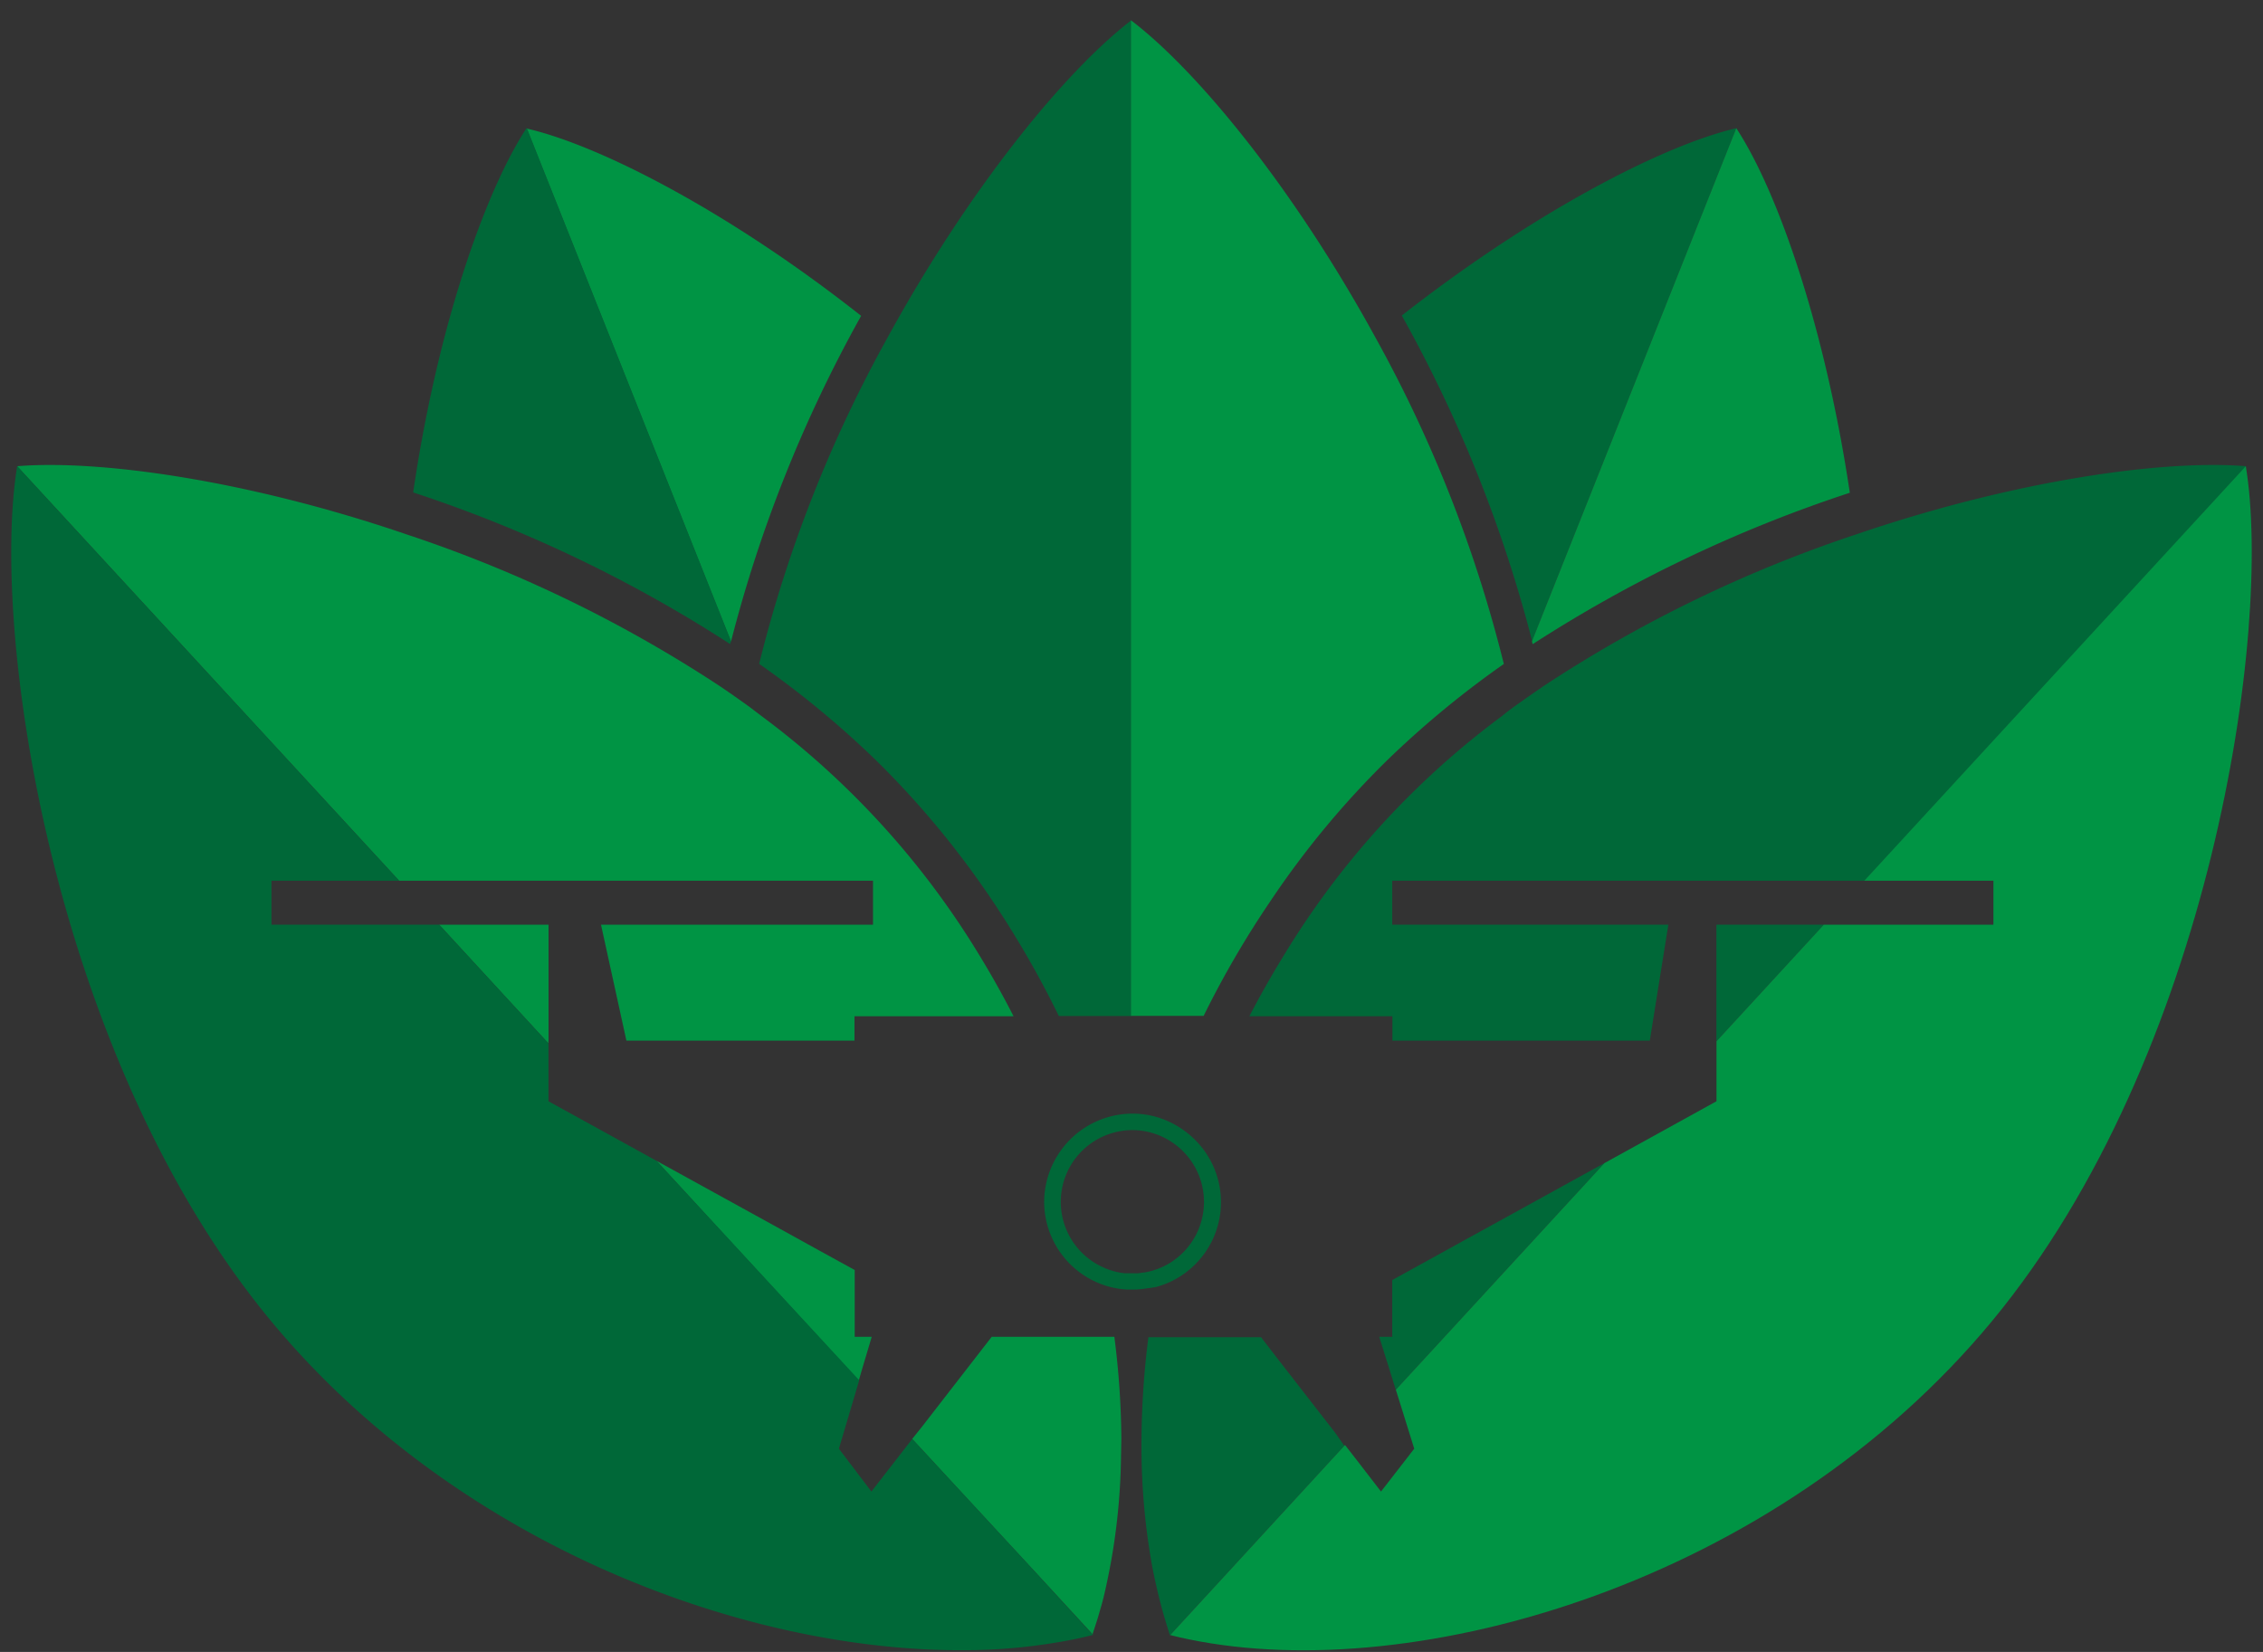 <svg xmlns="http://www.w3.org/2000/svg" viewBox="0 0 277.85 202.82"><rect x="0" y="0" width="277.85" height="202.82" fill="#333333" stroke="none"/><defs><style>.cls-1{fill:none;}.cls-2{fill:#006838;}.cls-3{fill:#009444;}.cls-4{fill:#fff;}</style></defs><g id="Layer_2" data-name="Layer 2"><g id="Layer_1-2" data-name="Layer 1"><polygon class="cls-1" points="228.9 108.13 265.45 68.42 228.9 108.13 228.9 108.13"/><path class="cls-2" d="M213.18,15.74c-9.18,2.16-25,10.41-41.07,23a167.74,167.74,0,0,1,16,39.94Z"/><rect class="cls-3" x="217.34" y="110.96" height="19.45"/><path class="cls-3" d="M188.18,79.09A168.47,168.47,0,0,1,227.12,60.5c-3-20.1-8.78-36.91-13.94-44.76l-25.09,63Z"/><rect class="cls-3" x="143.84" y="200.3" height="0.49"/><polygon class="cls-3" points="174.9 166.8 174.9 166.8 196.99 142.8 196.99 142.8 174.9 166.8"/><path class="cls-3" d="M105.73,38.78c-16-12.63-31.89-20.88-41.06-23l25.08,63A167,167,0,0,1,105.73,38.78Z"/><path class="cls-2" d="M89.75,78.7l-25.08-63c-5.16,7.86-11,24.66-13.94,44.76A168.08,168.08,0,0,1,89.65,79.08C89.68,79,89.72,78.82,89.75,78.7Z"/><polygon class="cls-2" points="138.91 0 138.91 0 138.91 0 138.91 0"/><path class="cls-2" d="M138.91,2.49C130.77,8.73,119,23.14,109,41.4A163.37,163.37,0,0,0,93.21,81.51a116.56,116.56,0,0,1,14.38,11.87,110,110,0,0,1,14.28,17.24A119.37,119.37,0,0,1,130,124.74h8.9V2.49Z"/><polygon class="cls-3" points="138.91 0 138.91 0 138.91 0 138.91 0"/><path class="cls-3" d="M138.91,73.33v0h0Z"/><path class="cls-3" d="M168.86,41.41c-10-18.26-21.8-32.68-30-38.92V73.35h0v51.38h8.92A118.2,118.2,0,0,1,156,110.61a109.35,109.35,0,0,1,14.28-17.23,117.19,117.19,0,0,1,14.36-11.86A163.9,163.9,0,0,0,168.86,41.41Z"/><rect class="cls-4" x="142.39" y="196.67" width="10.04" transform="translate(-97.12 171.94) rotate(-47.37)"/><polygon class="cls-4" points="171.37 170.63 171.37 170.63 174.9 166.8 174.9 166.8 171.37 170.63"/><polygon class="cls-4" points="138.91 2.49 138.91 2.49 138.91 2.49 138.91 2.49"/><rect class="cls-4" x="147.39" y="185.2" width="21.14" transform="translate(-85.28 176.01) rotate(-47.37)"/><polygon class="cls-3" points="136.1 202.82 136.1 202.82 136.1 202.82 136.1 202.82"/><polygon class="cls-3" points="105.93 164.13 104.94 164.13 104.94 162.37 104.94 155.93 100.5 153.49 97.57 151.87 94.89 150.39 80.6 142.52 102.89 166.74 105.44 169.5 105.88 167.99 106.66 165.38 107.03 164.13 105.93 164.13"/><polygon class="cls-3" points="67.34 128.11 67.34 127.77 67.35 127.77 67.35 113.53 53.92 113.53 67.34 128.11"/><path class="cls-3" d="M120.41,117.55a103.07,103.07,0,0,0-27-29.7l-1.31-1c-.6-.44-1.2-.86-1.81-1.29s-1.2-.84-1.81-1.25A163.06,163.06,0,0,0,50,65.64C30.61,59,12.37,56.41,2.11,57.24L49,108.13h58.19v5.4H73.79l3.12,14.24h28v-3h19.53Q122.57,121.1,120.41,117.55Z"/><path class="cls-3" d="M137.68,176.58a103.16,103.16,0,0,0-.86-12.45H121.76l-.44.57-8.14,10.5L112,176.67,127.1,193l6.77,7.35.3.33,0-.12q.33-1,.63-1.95l.27-.94c.1-.35.21-.7.3-1.06.18-.68.34-1.39.49-2.09a78.53,78.53,0,0,0,1.78-15.82Q137.66,177.66,137.68,176.58Z"/><path class="cls-2" d="M133.87,200.39,127.1,193,112,176.67l-.13.18-1.23,1.58-3.65,4.7L103,177.87l2.2-7.41.29-1-2.55-2.76L80.6,142.52l-13.26-7.31v-7.1L53.92,113.53H33.33v-5.4H49L2.11,57.24h0c-3.31,20.1,4.23,72.41,31.14,104.92,22.46,27.13,57.48,40.44,84.62,40.45a69.27,69.27,0,0,0,14-1.34q1.18-.24,2.34-.54h0Z"/><polygon class="cls-2" points="2.11 57.24 2.11 57.24 2.11 57.24 2.11 57.24"/><polygon class="cls-2" points="134.17 200.73 134.18 200.73 134.17 200.72 134.17 200.73"/><rect class="cls-4" x="136.1" y="202.82" transform="translate(-103.55 155.64) rotate(-45)"/><polygon class="cls-4" points="0 54.95 0 54.95 0 54.95 0 54.95 0 54.95"/><polygon class="cls-2" points="141.75 202.81 141.75 202.81 141.75 202.82 141.75 202.82 141.75 202.81"/><polygon class="cls-2" points="210.74 127.77 210.75 127.77 210.75 127.84 223.93 113.53 210.74 113.53 210.74 127.77"/><path class="cls-2" d="M156.23,166l-1.4-1.82H141a104.15,104.15,0,0,0-.85,12.88v.58a82.88,82.88,0,0,0,1.29,14.54c.15.81.32,1.61.5,2.4s.32,1.4.5,2.09c.1.36.19.73.29,1.08s.17.62.27.93c.19.66.4,1.32.61,2a.65.65,0,0,1,0,.13h0l.33-.36,6.8-7.39,14.31-15.55L164,176Z"/><polygon class="cls-2" points="180.18 152.06 177.25 153.68 170.94 157.16 170.94 164.13 169.34 164.13 170.22 166.94 171.02 169.5 171.37 170.63 174.9 166.8 196.99 142.8 182.86 150.59 180.18 152.06"/><path class="cls-2" d="M227.81,65.64a163.09,163.09,0,0,0-38.45,18.7l-1.8,1.25c-.6.43-1.21.85-1.81,1.29-.44.31-.86.64-1.29,1a103.07,103.07,0,0,0-27,29.7q-2.17,3.54-4.06,7.19h17.56v3h31.6l2.28-14.24H170.94v-5.4h58l36.55-39.71,10.29-11.18C265.48,56.41,247.24,59,227.81,65.64Z"/><path class="cls-2" d="M140.17,177.59v0Z"/><polygon class="cls-4" points="140.22 197.98 140.22 197.98 140.22 197.98 140.22 197.98"/><polygon class="cls-4" points="138.91 200.97 138.91 200.97 138.91 200.97 138.91 200.97"/><polygon class="cls-4" points="138.91 200.97 138.91 200.97 138.91 200.97 138.91 200.97"/><polygon class="cls-3" points="141.75 202.82 141.75 202.82 141.75 202.82 141.75 202.82"/><path class="cls-3" d="M275.74,57.24h0L265.45,68.42,228.9,108.13h15.85v5.4H223.93l-13.18,14.32v7.36L197,142.8l-22.09,24-3.53,3.83.39,1.24,1.87,6-4.08,5.26-3-3.89-1.23-1.58-.19-.24L150.81,193l-6.8,7.39-.33.36c.77.2,1.56.38,2.36.54,27.89,5.73,72-7,98.55-39.1C271.5,129.65,279.05,77.34,275.74,57.24Z"/><polygon class="cls-3" points="141.75 202.82 141.75 202.82 141.75 202.82 141.75 202.82"/><polygon class="cls-3" points="265.45 68.42 275.74 57.24 275.74 57.24 265.45 68.42"/><polygon class="cls-3" points="275.74 57.24 275.74 57.24 275.74 57.24 275.74 57.24"/><rect class="cls-3" x="275.74" y="57.24"/><rect class="cls-4" x="143.68" y="200.72"/><polygon class="cls-4" points="141.75 202.81 141.75 202.82 141.75 202.81 141.75 202.81"/><polygon class="cls-4" points="143.68 200.72 143.68 200.72 143.68 200.72 143.68 200.72"/><polygon class="cls-4" points="277.85 54.95 277.85 54.95 277.85 54.95 277.85 54.95 277.85 54.95"/><rect class="cls-4" x="141.75" y="202.81"/><path class="cls-1" d="M146,142.23a8.77,8.77,0,0,0-2-1.92,8.47,8.47,0,0,0-2.17-1.08,8.65,8.65,0,0,0-2.8-.46h-.13a8.92,8.92,0,0,0-2.88.54,8.69,8.69,0,0,0-2.15,1.14,8.79,8.79,0,0,0,1.52,15.15,8.46,8.46,0,0,0,2.7.75l.41,0,.4,0H139c.24,0,.47,0,.7,0s.54-.06.8-.1a9.15,9.15,0,0,0,1.89-.55,8.79,8.79,0,0,0,3.6-13.49Z"/><path class="cls-2" d="M146.78,140a11.2,11.2,0,0,0-4.28-2.7,10.68,10.68,0,0,0-3.46-.57h-.13a10.94,10.94,0,0,0-3.54.65,11.23,11.23,0,0,0-2.17,1.07,10.92,10.92,0,0,0-5,9.09,10.83,10.83,0,0,0,7.64,10.34,10.42,10.42,0,0,0,2.62.45h.12l.31,0h.45a11,11,0,0,0,1.54-.16A9.6,9.6,0,0,0,142,158,10.79,10.79,0,0,0,146.78,140Zm-4.35,15.68a9.15,9.15,0,0,1-1.89.55c-.26,0-.53.08-.8.1s-.46,0-.7,0h-.13l-.4,0-.41,0a8.46,8.46,0,0,1-2.7-.75,8.81,8.81,0,0,1-1.52-15.15,8.69,8.69,0,0,1,2.15-1.14,8.92,8.92,0,0,1,2.88-.54H139a8.65,8.65,0,0,1,2.8.46,8.47,8.47,0,0,1,2.17,1.08,8.8,8.8,0,0,1-1.58,15.41Z"/></g></g></svg>